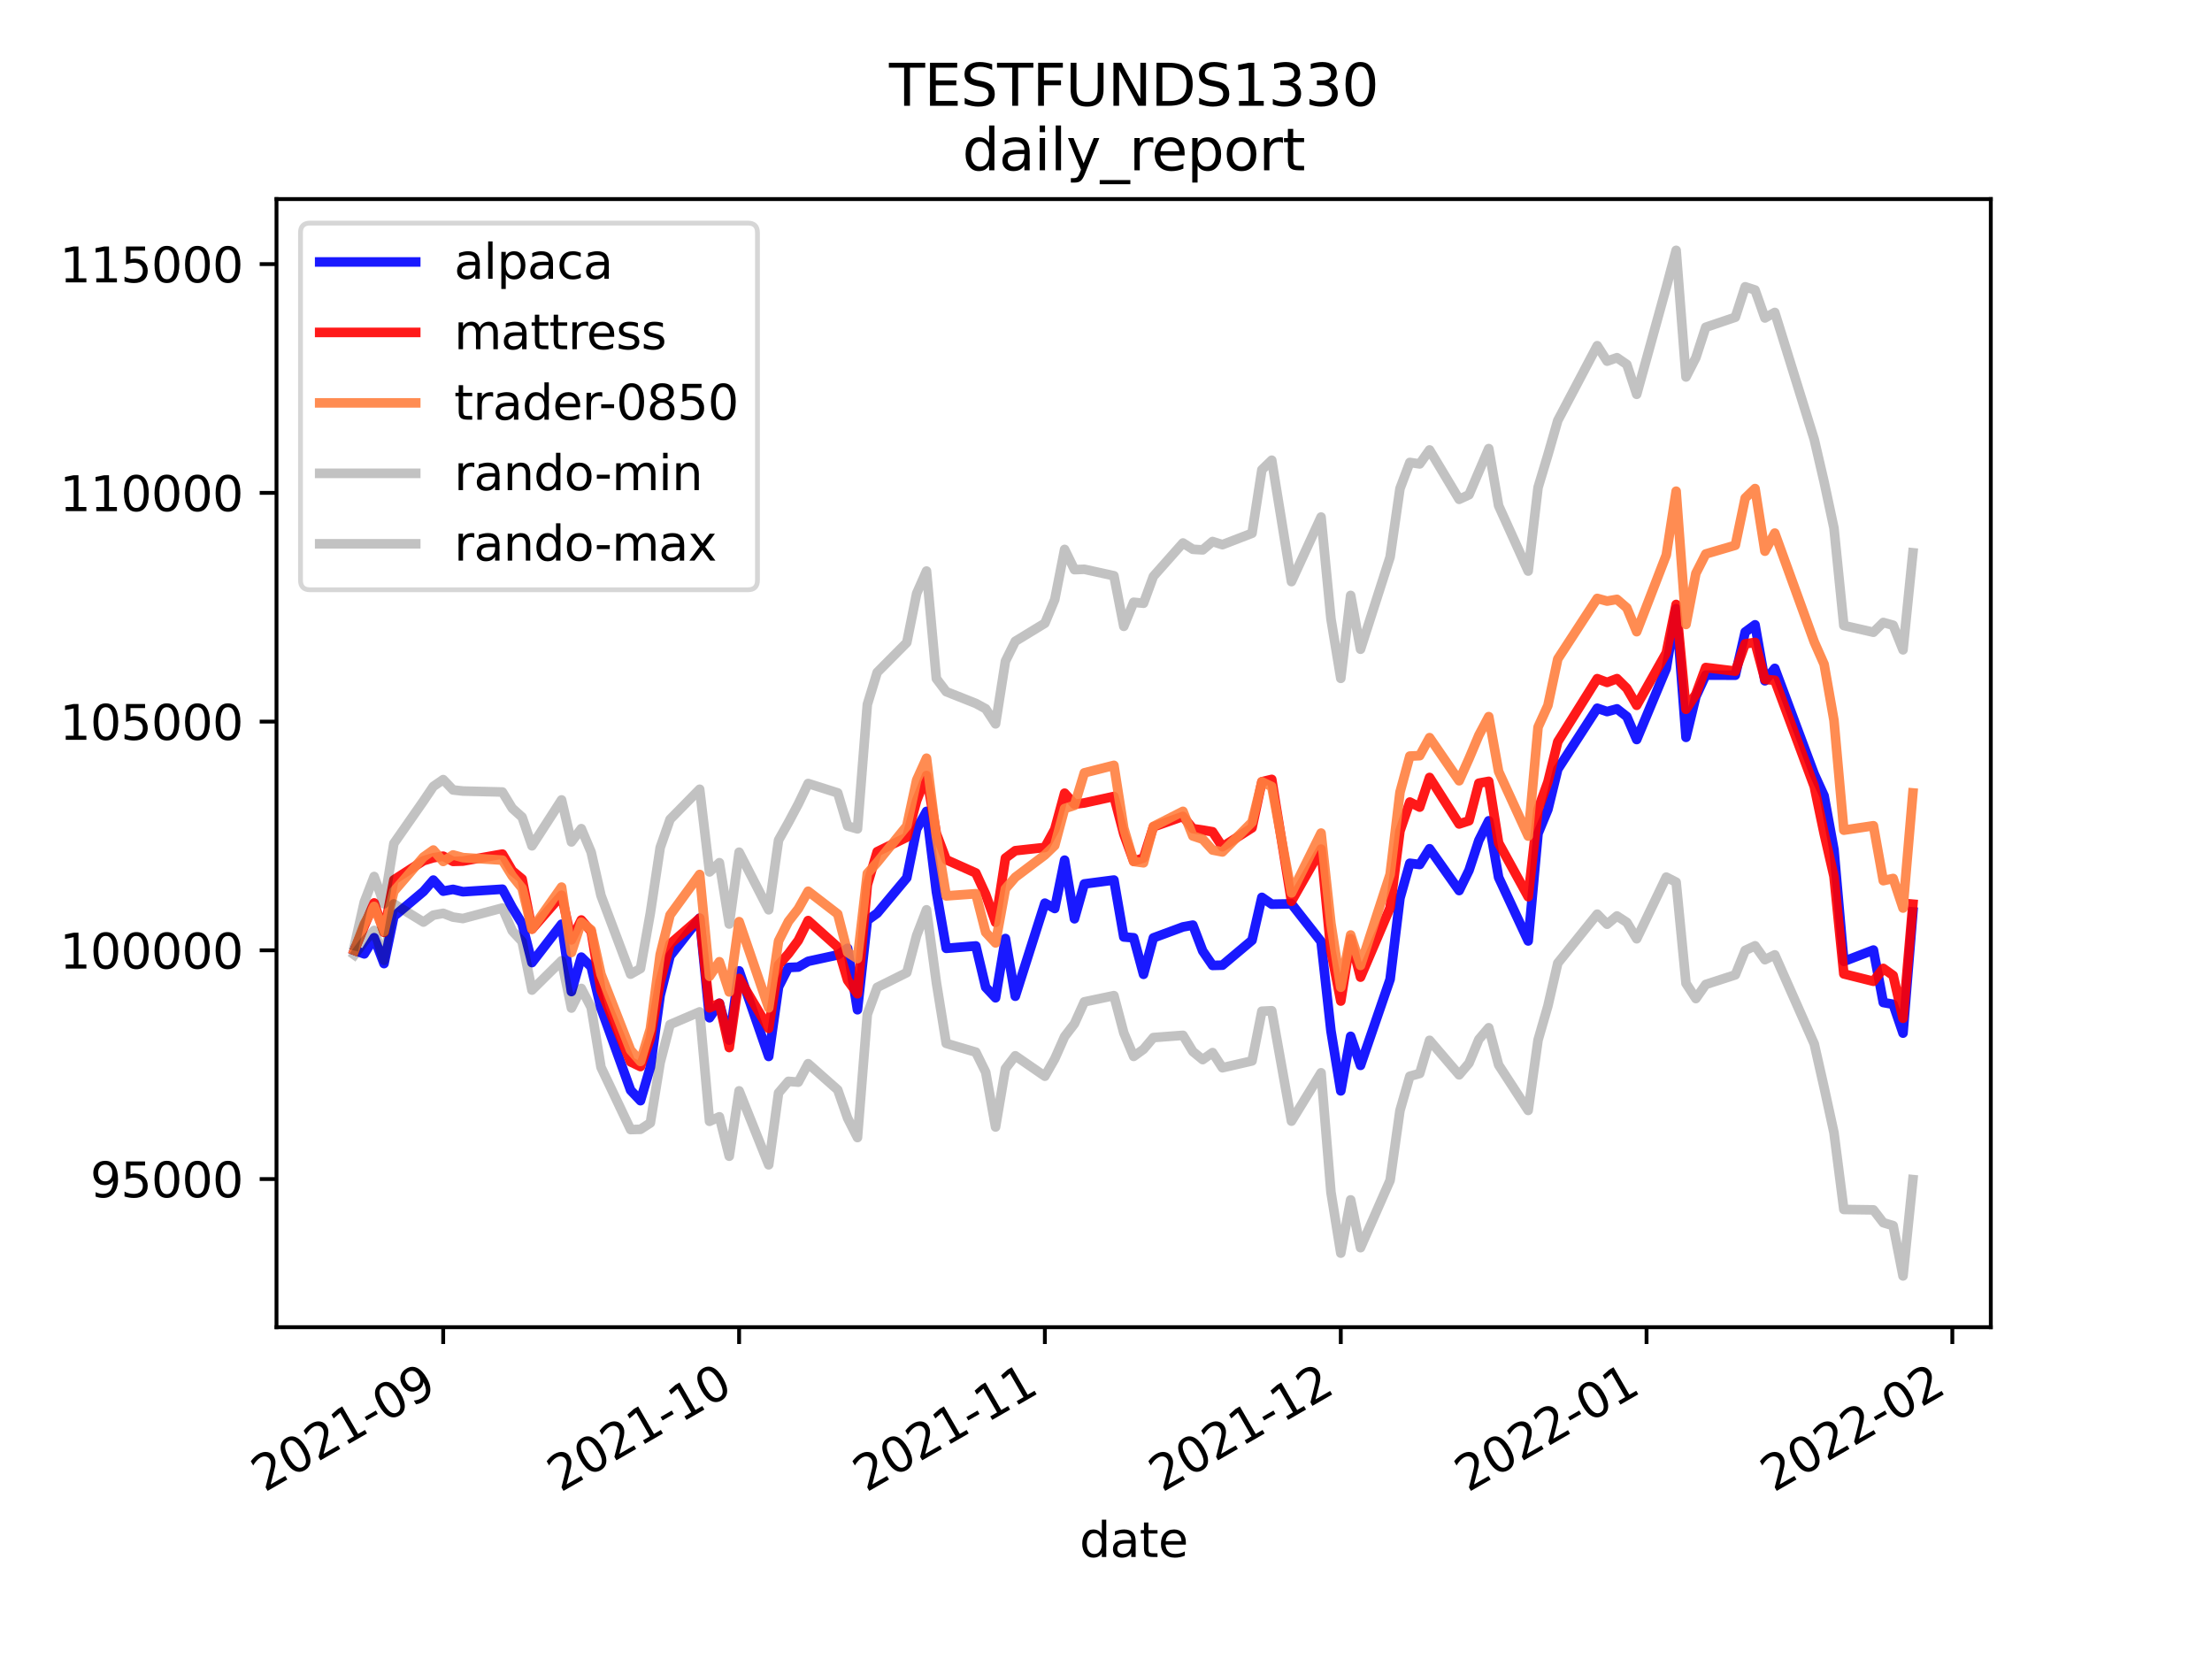 <?xml version="1.0" encoding="utf-8" standalone="no"?>
<!DOCTYPE svg PUBLIC "-//W3C//DTD SVG 1.1//EN"
  "http://www.w3.org/Graphics/SVG/1.1/DTD/svg11.dtd">
<svg height="345.6pt" version="1.1" viewBox="0 0 460.8 345.6" width="460.8pt" xmlns="http://www.w3.org/2000/svg" xmlns:xlink="http://www.w3.org/1999/xlink">
 <defs>
  <style type="text/css">*{stroke-linecap:butt;stroke-linejoin:round;}</style>
 </defs>
 <g id="figure_1">
  <g id="patch_1">
   <path d="M 0 345.6 
L 460.8 345.6 
L 460.8 0 
L 0 0 
z
" style="fill:#ffffff;"/>
  </g>
  <g id="axes_1">
   <g id="patch_2">
    <path d="M 57.6 276.48 
L 414.72 276.48 
L 414.72 41.472 
L 57.6 41.472 
z
" style="fill:#ffffff;"/>
   </g>
   <g id="matplotlib.axis_1">
    <g id="xtick_1">
     <g id="line2d_1">
      <defs>
       <path d="M 0 0 
L 0 3.5 
" id="md7db3841c1" style="stroke:#000000;stroke-width:0.8;"/>
      </defs>
      <g>
       <use style="stroke:#000000;stroke-width:0.8;" x="92.326" xlink:href="#md7db3841c1" y="276.48"/>
      </g>
     </g>
     <g id="text_1">
      <!-- 2021-09 -->
      <g transform="translate(55.101 310.952)rotate(-30)scale(0.1 -0.1)">
       <defs>
        <path d="M 1228 531 
L 3431 531 
L 3431 0 
L 469 0 
L 469 531 
Q 828 903 1448 1529 
Q 2069 2156 2228 2338 
Q 2531 2678 2651 2914 
Q 2772 3150 2772 3378 
Q 2772 3750 2511 3984 
Q 2250 4219 1831 4219 
Q 1534 4219 1204 4116 
Q 875 4013 500 3803 
L 500 4441 
Q 881 4594 1212 4672 
Q 1544 4750 1819 4750 
Q 2544 4750 2975 4387 
Q 3406 4025 3406 3419 
Q 3406 3131 3298 2873 
Q 3191 2616 2906 2266 
Q 2828 2175 2409 1742 
Q 1991 1309 1228 531 
z
" id="DejaVuSans-32" transform="scale(0.016)"/>
        <path d="M 2034 4250 
Q 1547 4250 1301 3770 
Q 1056 3291 1056 2328 
Q 1056 1369 1301 889 
Q 1547 409 2034 409 
Q 2525 409 2770 889 
Q 3016 1369 3016 2328 
Q 3016 3291 2770 3770 
Q 2525 4250 2034 4250 
z
M 2034 4750 
Q 2819 4750 3233 4129 
Q 3647 3509 3647 2328 
Q 3647 1150 3233 529 
Q 2819 -91 2034 -91 
Q 1250 -91 836 529 
Q 422 1150 422 2328 
Q 422 3509 836 4129 
Q 1250 4750 2034 4750 
z
" id="DejaVuSans-30" transform="scale(0.016)"/>
        <path d="M 794 531 
L 1825 531 
L 1825 4091 
L 703 3866 
L 703 4441 
L 1819 4666 
L 2450 4666 
L 2450 531 
L 3481 531 
L 3481 0 
L 794 0 
L 794 531 
z
" id="DejaVuSans-31" transform="scale(0.016)"/>
        <path d="M 313 2009 
L 1997 2009 
L 1997 1497 
L 313 1497 
L 313 2009 
z
" id="DejaVuSans-2d" transform="scale(0.016)"/>
        <path d="M 703 97 
L 703 672 
Q 941 559 1184 500 
Q 1428 441 1663 441 
Q 2288 441 2617 861 
Q 2947 1281 2994 2138 
Q 2813 1869 2534 1725 
Q 2256 1581 1919 1581 
Q 1219 1581 811 2004 
Q 403 2428 403 3163 
Q 403 3881 828 4315 
Q 1253 4750 1959 4750 
Q 2769 4750 3195 4129 
Q 3622 3509 3622 2328 
Q 3622 1225 3098 567 
Q 2575 -91 1691 -91 
Q 1453 -91 1209 -44 
Q 966 3 703 97 
z
M 1959 2075 
Q 2384 2075 2632 2365 
Q 2881 2656 2881 3163 
Q 2881 3666 2632 3958 
Q 2384 4250 1959 4250 
Q 1534 4250 1286 3958 
Q 1038 3666 1038 3163 
Q 1038 2656 1286 2365 
Q 1534 2075 1959 2075 
z
" id="DejaVuSans-39" transform="scale(0.016)"/>
       </defs>
       <use xlink:href="#DejaVuSans-32"/>
       <use x="63.623" xlink:href="#DejaVuSans-30"/>
       <use x="127.246" xlink:href="#DejaVuSans-32"/>
       <use x="190.869" xlink:href="#DejaVuSans-31"/>
       <use x="254.492" xlink:href="#DejaVuSans-2d"/>
       <use x="290.576" xlink:href="#DejaVuSans-30"/>
       <use x="354.199" xlink:href="#DejaVuSans-39"/>
      </g>
     </g>
    </g>
    <g id="xtick_2">
     <g id="line2d_2">
      <g>
       <use style="stroke:#000000;stroke-width:0.8;" x="153.969" xlink:href="#md7db3841c1" y="276.48"/>
      </g>
     </g>
     <g id="text_2">
      <!-- 2021-10 -->
      <g transform="translate(116.744 310.952)rotate(-30)scale(0.1 -0.1)">
       <use xlink:href="#DejaVuSans-32"/>
       <use x="63.623" xlink:href="#DejaVuSans-30"/>
       <use x="127.246" xlink:href="#DejaVuSans-32"/>
       <use x="190.869" xlink:href="#DejaVuSans-31"/>
       <use x="254.492" xlink:href="#DejaVuSans-2d"/>
       <use x="290.576" xlink:href="#DejaVuSans-31"/>
       <use x="354.199" xlink:href="#DejaVuSans-30"/>
      </g>
     </g>
    </g>
    <g id="xtick_3">
     <g id="line2d_3">
      <g>
       <use style="stroke:#000000;stroke-width:0.8;" x="217.667" xlink:href="#md7db3841c1" y="276.48"/>
      </g>
     </g>
     <g id="text_3">
      <!-- 2021-11 -->
      <g transform="translate(180.442 310.952)rotate(-30)scale(0.1 -0.1)">
       <use xlink:href="#DejaVuSans-32"/>
       <use x="63.623" xlink:href="#DejaVuSans-30"/>
       <use x="127.246" xlink:href="#DejaVuSans-32"/>
       <use x="190.869" xlink:href="#DejaVuSans-31"/>
       <use x="254.492" xlink:href="#DejaVuSans-2d"/>
       <use x="290.576" xlink:href="#DejaVuSans-31"/>
       <use x="354.199" xlink:href="#DejaVuSans-31"/>
      </g>
     </g>
    </g>
    <g id="xtick_4">
     <g id="line2d_4">
      <g>
       <use style="stroke:#000000;stroke-width:0.8;" x="279.31" xlink:href="#md7db3841c1" y="276.48"/>
      </g>
     </g>
     <g id="text_4">
      <!-- 2021-12 -->
      <g transform="translate(242.085 310.952)rotate(-30)scale(0.1 -0.1)">
       <use xlink:href="#DejaVuSans-32"/>
       <use x="63.623" xlink:href="#DejaVuSans-30"/>
       <use x="127.246" xlink:href="#DejaVuSans-32"/>
       <use x="190.869" xlink:href="#DejaVuSans-31"/>
       <use x="254.492" xlink:href="#DejaVuSans-2d"/>
       <use x="290.576" xlink:href="#DejaVuSans-31"/>
       <use x="354.199" xlink:href="#DejaVuSans-32"/>
      </g>
     </g>
    </g>
    <g id="xtick_5">
     <g id="line2d_5">
      <g>
       <use style="stroke:#000000;stroke-width:0.8;" x="343.008" xlink:href="#md7db3841c1" y="276.48"/>
      </g>
     </g>
     <g id="text_5">
      <!-- 2022-01 -->
      <g transform="translate(305.784 310.952)rotate(-30)scale(0.1 -0.1)">
       <use xlink:href="#DejaVuSans-32"/>
       <use x="63.623" xlink:href="#DejaVuSans-30"/>
       <use x="127.246" xlink:href="#DejaVuSans-32"/>
       <use x="190.869" xlink:href="#DejaVuSans-32"/>
       <use x="254.492" xlink:href="#DejaVuSans-2d"/>
       <use x="290.576" xlink:href="#DejaVuSans-30"/>
       <use x="354.199" xlink:href="#DejaVuSans-31"/>
      </g>
     </g>
    </g>
    <g id="xtick_6">
     <g id="line2d_6">
      <g>
       <use style="stroke:#000000;stroke-width:0.8;" x="406.706" xlink:href="#md7db3841c1" y="276.48"/>
      </g>
     </g>
     <g id="text_6">
      <!-- 2022-02 -->
      <g transform="translate(369.482 310.952)rotate(-30)scale(0.1 -0.1)">
       <use xlink:href="#DejaVuSans-32"/>
       <use x="63.623" xlink:href="#DejaVuSans-30"/>
       <use x="127.246" xlink:href="#DejaVuSans-32"/>
       <use x="190.869" xlink:href="#DejaVuSans-32"/>
       <use x="254.492" xlink:href="#DejaVuSans-2d"/>
       <use x="290.576" xlink:href="#DejaVuSans-30"/>
       <use x="354.199" xlink:href="#DejaVuSans-32"/>
      </g>
     </g>
    </g>
    <g id="text_7">
     <!-- date -->
     <g transform="translate(224.885 324.351)scale(0.1 -0.1)">
      <defs>
       <path d="M 2906 2969 
L 2906 4863 
L 3481 4863 
L 3481 0 
L 2906 0 
L 2906 525 
Q 2725 213 2448 61 
Q 2172 -91 1784 -91 
Q 1150 -91 751 415 
Q 353 922 353 1747 
Q 353 2572 751 3078 
Q 1150 3584 1784 3584 
Q 2172 3584 2448 3432 
Q 2725 3281 2906 2969 
z
M 947 1747 
Q 947 1113 1208 752 
Q 1469 391 1925 391 
Q 2381 391 2643 752 
Q 2906 1113 2906 1747 
Q 2906 2381 2643 2742 
Q 2381 3103 1925 3103 
Q 1469 3103 1208 2742 
Q 947 2381 947 1747 
z
" id="DejaVuSans-64" transform="scale(0.016)"/>
       <path d="M 2194 1759 
Q 1497 1759 1228 1600 
Q 959 1441 959 1056 
Q 959 750 1161 570 
Q 1363 391 1709 391 
Q 2188 391 2477 730 
Q 2766 1069 2766 1631 
L 2766 1759 
L 2194 1759 
z
M 3341 1997 
L 3341 0 
L 2766 0 
L 2766 531 
Q 2569 213 2275 61 
Q 1981 -91 1556 -91 
Q 1019 -91 701 211 
Q 384 513 384 1019 
Q 384 1609 779 1909 
Q 1175 2209 1959 2209 
L 2766 2209 
L 2766 2266 
Q 2766 2663 2505 2880 
Q 2244 3097 1772 3097 
Q 1472 3097 1187 3025 
Q 903 2953 641 2809 
L 641 3341 
Q 956 3463 1253 3523 
Q 1550 3584 1831 3584 
Q 2591 3584 2966 3190 
Q 3341 2797 3341 1997 
z
" id="DejaVuSans-61" transform="scale(0.016)"/>
       <path d="M 1172 4494 
L 1172 3500 
L 2356 3500 
L 2356 3053 
L 1172 3053 
L 1172 1153 
Q 1172 725 1289 603 
Q 1406 481 1766 481 
L 2356 481 
L 2356 0 
L 1766 0 
Q 1100 0 847 248 
Q 594 497 594 1153 
L 594 3053 
L 172 3053 
L 172 3500 
L 594 3500 
L 594 4494 
L 1172 4494 
z
" id="DejaVuSans-74" transform="scale(0.016)"/>
       <path d="M 3597 1894 
L 3597 1613 
L 953 1613 
Q 991 1019 1311 708 
Q 1631 397 2203 397 
Q 2534 397 2845 478 
Q 3156 559 3463 722 
L 3463 178 
Q 3153 47 2828 -22 
Q 2503 -91 2169 -91 
Q 1331 -91 842 396 
Q 353 884 353 1716 
Q 353 2575 817 3079 
Q 1281 3584 2069 3584 
Q 2775 3584 3186 3129 
Q 3597 2675 3597 1894 
z
M 3022 2063 
Q 3016 2534 2758 2815 
Q 2500 3097 2075 3097 
Q 1594 3097 1305 2825 
Q 1016 2553 972 2059 
L 3022 2063 
z
" id="DejaVuSans-65" transform="scale(0.016)"/>
      </defs>
      <use xlink:href="#DejaVuSans-64"/>
      <use x="63.477" xlink:href="#DejaVuSans-61"/>
      <use x="124.756" xlink:href="#DejaVuSans-74"/>
      <use x="163.965" xlink:href="#DejaVuSans-65"/>
     </g>
    </g>
   </g>
   <g id="matplotlib.axis_2">
    <g id="ytick_1">
     <g id="line2d_7">
      <defs>
       <path d="M 0 0 
L -3.5 0 
" id="m159c01c8e0" style="stroke:#000000;stroke-width:0.8;"/>
      </defs>
      <g>
       <use style="stroke:#000000;stroke-width:0.8;" x="57.6" xlink:href="#m159c01c8e0" y="245.619"/>
      </g>
     </g>
     <g id="text_8">
      <!-- 95000 -->
      <g transform="translate(18.788 249.418)scale(0.1 -0.1)">
       <defs>
        <path d="M 691 4666 
L 3169 4666 
L 3169 4134 
L 1269 4134 
L 1269 2991 
Q 1406 3038 1543 3061 
Q 1681 3084 1819 3084 
Q 2600 3084 3056 2656 
Q 3513 2228 3513 1497 
Q 3513 744 3044 326 
Q 2575 -91 1722 -91 
Q 1428 -91 1123 -41 
Q 819 9 494 109 
L 494 744 
Q 775 591 1075 516 
Q 1375 441 1709 441 
Q 2250 441 2565 725 
Q 2881 1009 2881 1497 
Q 2881 1984 2565 2268 
Q 2250 2553 1709 2553 
Q 1456 2553 1204 2497 
Q 953 2441 691 2322 
L 691 4666 
z
" id="DejaVuSans-35" transform="scale(0.016)"/>
       </defs>
       <use xlink:href="#DejaVuSans-39"/>
       <use x="63.623" xlink:href="#DejaVuSans-35"/>
       <use x="127.246" xlink:href="#DejaVuSans-30"/>
       <use x="190.869" xlink:href="#DejaVuSans-30"/>
       <use x="254.492" xlink:href="#DejaVuSans-30"/>
      </g>
     </g>
    </g>
    <g id="ytick_2">
     <g id="line2d_8">
      <g>
       <use style="stroke:#000000;stroke-width:0.8;" x="57.6" xlink:href="#m159c01c8e0" y="197.97"/>
      </g>
     </g>
     <g id="text_9">
      <!-- 100000 -->
      <g transform="translate(12.425 201.769)scale(0.1 -0.1)">
       <use xlink:href="#DejaVuSans-31"/>
       <use x="63.623" xlink:href="#DejaVuSans-30"/>
       <use x="127.246" xlink:href="#DejaVuSans-30"/>
       <use x="190.869" xlink:href="#DejaVuSans-30"/>
       <use x="254.492" xlink:href="#DejaVuSans-30"/>
       <use x="318.115" xlink:href="#DejaVuSans-30"/>
      </g>
     </g>
    </g>
    <g id="ytick_3">
     <g id="line2d_9">
      <g>
       <use style="stroke:#000000;stroke-width:0.8;" x="57.6" xlink:href="#m159c01c8e0" y="150.32"/>
      </g>
     </g>
     <g id="text_10">
      <!-- 105000 -->
      <g transform="translate(12.425 154.119)scale(0.1 -0.1)">
       <use xlink:href="#DejaVuSans-31"/>
       <use x="63.623" xlink:href="#DejaVuSans-30"/>
       <use x="127.246" xlink:href="#DejaVuSans-35"/>
       <use x="190.869" xlink:href="#DejaVuSans-30"/>
       <use x="254.492" xlink:href="#DejaVuSans-30"/>
       <use x="318.115" xlink:href="#DejaVuSans-30"/>
      </g>
     </g>
    </g>
    <g id="ytick_4">
     <g id="line2d_10">
      <g>
       <use style="stroke:#000000;stroke-width:0.8;" x="57.6" xlink:href="#m159c01c8e0" y="102.671"/>
      </g>
     </g>
     <g id="text_11">
      <!-- 110000 -->
      <g transform="translate(12.425 106.47)scale(0.1 -0.1)">
       <use xlink:href="#DejaVuSans-31"/>
       <use x="63.623" xlink:href="#DejaVuSans-31"/>
       <use x="127.246" xlink:href="#DejaVuSans-30"/>
       <use x="190.869" xlink:href="#DejaVuSans-30"/>
       <use x="254.492" xlink:href="#DejaVuSans-30"/>
       <use x="318.115" xlink:href="#DejaVuSans-30"/>
      </g>
     </g>
    </g>
    <g id="ytick_5">
     <g id="line2d_11">
      <g>
       <use style="stroke:#000000;stroke-width:0.8;" x="57.6" xlink:href="#m159c01c8e0" y="55.021"/>
      </g>
     </g>
     <g id="text_12">
      <!-- 115000 -->
      <g transform="translate(12.425 58.821)scale(0.1 -0.1)">
       <use xlink:href="#DejaVuSans-31"/>
       <use x="63.623" xlink:href="#DejaVuSans-31"/>
       <use x="127.246" xlink:href="#DejaVuSans-35"/>
       <use x="190.869" xlink:href="#DejaVuSans-30"/>
       <use x="254.492" xlink:href="#DejaVuSans-30"/>
       <use x="318.115" xlink:href="#DejaVuSans-30"/>
      </g>
     </g>
    </g>
   </g>
   <g id="line2d_12">
    <path clip-path="url(#p5c33382f3b)" d="M 73.833 197.97 
L 75.888 198.709 
L 77.942 195.347 
L 79.997 200.733 
L 82.052 190.893 
L 88.216 185.71 
L 90.271 183.338 
L 92.326 185.642 
L 94.38 185.275 
L 96.435 185.766 
L 104.654 185.237 
L 106.709 189.052 
L 108.764 192.422 
L 110.819 200.525 
L 116.983 192.532 
L 119.038 206.556 
L 121.093 199.387 
L 123.147 201.403 
L 125.202 210.032 
L 131.366 227.114 
L 133.421 229.293 
L 135.476 222.314 
L 137.531 207.341 
L 139.586 199.156 
L 145.75 191.258 
L 147.805 212.016 
L 149.859 208.997 
L 151.914 216.69 
L 153.969 202.247 
L 160.133 220.077 
L 162.188 205.58 
L 164.243 201.547 
L 166.298 201.457 
L 168.352 200.26 
L 174.517 198.922 
L 176.572 197.548 
L 178.626 210.349 
L 180.681 191.728 
L 182.736 190.245 
L 188.9 182.866 
L 190.955 172.696 
L 193.01 169.028 
L 195.064 185.766 
L 197.119 197.555 
L 203.284 197.057 
L 205.338 205.661 
L 207.393 207.859 
L 209.448 195.511 
L 211.503 207.533 
L 217.667 188.143 
L 219.722 189.257 
L 221.777 179.188 
L 223.831 191.396 
L 225.886 184.136 
L 232.05 183.33 
L 234.105 195.185 
L 236.16 195.355 
L 238.215 202.968 
L 240.27 195.377 
L 246.434 193.095 
L 248.489 192.718 
L 250.543 198.105 
L 252.598 201.111 
L 254.653 201.065 
L 260.817 195.883 
L 262.872 186.937 
L 264.927 188.36 
L 269.036 188.289 
L 275.201 196.141 
L 277.256 214.723 
L 279.31 227.252 
L 281.365 215.887 
L 283.42 221.938 
L 289.584 204.003 
L 291.639 187.089 
L 293.694 179.836 
L 295.748 180.093 
L 297.803 176.808 
L 303.968 185.519 
L 306.022 181.301 
L 308.077 175.06 
L 310.132 170.986 
L 312.187 182.769 
L 318.351 196.014 
L 320.406 173.625 
L 322.461 168.619 
L 324.515 160.241 
L 332.734 147.534 
L 334.789 148.234 
L 336.844 147.669 
L 338.899 149.279 
L 340.954 154.057 
L 347.118 139.256 
L 349.173 126.803 
L 351.227 153.603 
L 353.282 145.111 
L 355.337 140.638 
L 361.501 140.655 
L 363.556 131.658 
L 365.611 130.159 
L 367.666 141.821 
L 369.72 139.235 
L 377.94 161.268 
L 379.994 165.774 
L 382.049 177.001 
L 384.104 200.271 
L 390.268 197.913 
L 392.323 208.842 
L 394.378 209.209 
L 396.432 215.218 
L 398.487 189.966 
" style="fill:none;stroke:#0000ff;stroke-linecap:square;stroke-opacity:0.9;stroke-width:2;"/>
   </g>
   <g id="line2d_13">
    <path clip-path="url(#p5c33382f3b)" d="M 73.833 197.97 
L 75.888 192.918 
L 77.942 188.098 
L 79.997 194.216 
L 82.052 183.292 
L 88.216 179.306 
L 90.271 178.688 
L 92.326 178.359 
L 94.38 179.441 
L 96.435 179.379 
L 104.654 177.919 
L 106.709 181.396 
L 108.764 183.111 
L 110.819 193.546 
L 116.983 186.489 
L 119.038 195.791 
L 121.093 191.653 
L 123.147 194.039 
L 125.202 206.259 
L 131.366 221.202 
L 133.421 222.182 
L 135.476 216.32 
L 137.531 204.468 
L 139.586 196.64 
L 145.75 191.299 
L 147.805 209.959 
L 149.859 209.021 
L 151.914 218.229 
L 153.969 203.832 
L 160.133 214.236 
L 162.188 201.004 
L 164.243 198.692 
L 166.298 195.915 
L 168.352 191.772 
L 174.517 197.296 
L 176.572 204.211 
L 178.626 207.02 
L 180.681 184.334 
L 182.736 177.424 
L 188.9 174.406 
L 190.955 166.782 
L 193.01 161.557 
L 195.064 173.647 
L 197.119 179.095 
L 203.284 181.854 
L 205.338 186.33 
L 207.393 192.138 
L 209.448 178.756 
L 211.503 177.215 
L 217.667 176.538 
L 219.722 172.783 
L 221.777 165.232 
L 223.831 167.538 
L 225.886 167.268 
L 232.05 165.918 
L 234.105 173.735 
L 236.16 179.413 
L 238.215 178.73 
L 240.27 172.246 
L 246.434 170.072 
L 248.489 172.618 
L 250.543 172.922 
L 252.598 173.271 
L 254.653 176.394 
L 260.817 172.455 
L 262.872 162.856 
L 264.927 162.36 
L 269.036 187.751 
L 275.201 176.884 
L 277.256 198.022 
L 279.31 208.538 
L 281.365 195.537 
L 283.42 203.557 
L 289.584 189.102 
L 291.639 173.109 
L 293.694 167.081 
L 295.748 168.14 
L 297.803 161.961 
L 303.968 171.647 
L 306.022 170.981 
L 308.077 163.151 
L 310.132 162.769 
L 312.187 175.588 
L 318.351 186.805 
L 320.406 168.612 
L 322.461 162.887 
L 324.515 154.514 
L 332.734 141.379 
L 334.789 142.159 
L 336.844 141.371 
L 338.899 143.405 
L 340.954 146.93 
L 347.118 136.001 
L 349.173 125.92 
L 351.227 147.755 
L 353.282 144.621 
L 355.337 139.057 
L 361.501 139.809 
L 363.556 134.127 
L 365.611 133.825 
L 367.666 141.53 
L 369.72 141.712 
L 377.94 163.833 
L 379.994 173.628 
L 382.049 182.548 
L 384.104 202.88 
L 390.268 204.422 
L 392.323 201.738 
L 394.378 203.211 
L 396.432 212.123 
L 398.487 188.355 
" style="fill:none;stroke:#ff0000;stroke-linecap:square;stroke-opacity:0.9;stroke-width:2;"/>
   </g>
   <g id="line2d_14">
    <path clip-path="url(#p5c33382f3b)" d="M 73.833 197.97 
L 75.888 192.497 
L 77.942 188.817 
L 79.997 194.07 
L 82.052 185.686 
L 88.216 178.54 
L 90.271 177.08 
L 92.326 179.457 
L 94.38 178.099 
L 96.435 178.654 
L 104.654 179.183 
L 106.709 182.482 
L 108.764 185.025 
L 110.819 193.54 
L 116.983 184.802 
L 119.038 198.426 
L 121.093 192.119 
L 123.147 193.708 
L 125.202 202.966 
L 131.366 218.765 
L 133.421 221.115 
L 135.476 214.356 
L 137.531 198.841 
L 139.586 190.613 
L 145.75 182.168 
L 147.805 203.385 
L 149.859 200.348 
L 151.914 206.639 
L 153.969 191.998 
L 160.133 209.966 
L 162.188 196.031 
L 164.243 191.968 
L 166.298 189.319 
L 168.352 185.665 
L 174.517 190.413 
L 176.572 198.399 
L 178.626 199.698 
L 180.681 181.964 
L 182.736 179.659 
L 188.9 172.066 
L 190.955 162.514 
L 193.01 157.951 
L 195.064 174.228 
L 197.119 186.63 
L 203.284 186.181 
L 205.338 194.218 
L 207.393 196.429 
L 209.448 185.151 
L 211.503 182.754 
L 217.667 178.105 
L 219.722 176.131 
L 221.777 168.435 
L 223.831 167.771 
L 225.886 160.999 
L 232.05 159.436 
L 234.105 172.519 
L 236.16 179.457 
L 238.215 179.736 
L 240.27 172.157 
L 246.434 169.019 
L 248.489 174.148 
L 250.543 174.827 
L 252.598 177.076 
L 254.653 177.474 
L 260.817 171.281 
L 262.872 162.867 
L 264.927 163.85 
L 269.036 186.008 
L 275.201 173.548 
L 277.256 192.365 
L 279.31 205.656 
L 281.365 194.773 
L 283.42 201.112 
L 289.584 182.151 
L 291.639 165.046 
L 293.694 157.505 
L 295.748 157.42 
L 297.803 153.665 
L 303.968 162.649 
L 306.022 158.039 
L 308.077 153.162 
L 310.132 149.287 
L 312.187 160.712 
L 318.351 174.172 
L 320.406 151.473 
L 322.461 146.948 
L 324.515 137.275 
L 332.734 124.661 
L 334.789 125.22 
L 336.844 124.857 
L 338.899 126.631 
L 340.954 131.592 
L 347.118 115.621 
L 349.173 102.324 
L 351.227 130.084 
L 353.282 119.446 
L 355.337 115.404 
L 361.501 113.586 
L 363.556 103.762 
L 365.611 101.776 
L 367.666 114.82 
L 369.72 111.054 
L 377.94 133.726 
L 379.994 138.372 
L 382.049 150.061 
L 384.104 172.939 
L 390.268 172.017 
L 392.323 183.46 
L 394.378 183 
L 396.432 189.164 
L 398.487 165.181 
" style="fill:none;stroke:#ff8040;stroke-linecap:square;stroke-opacity:0.9;stroke-width:2;"/>
   </g>
   <g id="line2d_15">
    <path clip-path="url(#p5c33382f3b)" d="M 73.833 198.923 
L 75.888 196.113 
L 77.942 193.827 
L 79.997 200.053 
L 82.052 188.3 
L 88.216 192.082 
L 90.271 190.641 
L 92.326 190.262 
L 94.38 191.051 
L 96.435 191.343 
L 104.654 189.155 
L 106.709 193.911 
L 108.764 196.132 
L 110.819 206.248 
L 116.983 200.147 
L 119.038 209.997 
L 121.093 205.906 
L 123.147 209.854 
L 125.202 222.332 
L 131.366 235.309 
L 133.421 235.26 
L 135.476 233.926 
L 137.531 221.321 
L 139.586 213.431 
L 145.75 210.791 
L 147.805 233.59 
L 149.859 232.648 
L 151.914 240.859 
L 153.969 227.248 
L 160.133 242.654 
L 162.188 227.664 
L 164.243 225.264 
L 166.298 225.43 
L 168.352 221.586 
L 174.517 227.043 
L 176.572 232.935 
L 178.626 236.972 
L 180.681 211.302 
L 182.736 205.688 
L 188.9 202.613 
L 190.955 194.874 
L 193.01 189.53 
L 195.064 204.678 
L 197.119 217.356 
L 203.284 219.179 
L 205.338 223.356 
L 207.393 234.77 
L 209.448 222.619 
L 211.503 219.941 
L 217.667 224.192 
L 219.722 220.584 
L 221.777 215.944 
L 223.831 213.251 
L 225.886 208.702 
L 232.05 207.409 
L 234.105 215.168 
L 236.16 220.068 
L 238.215 218.579 
L 240.27 216.144 
L 246.434 215.681 
L 248.489 219.051 
L 250.543 220.734 
L 252.598 219.274 
L 254.653 222.432 
L 260.817 221.009 
L 262.872 210.657 
L 264.927 210.556 
L 269.036 233.553 
L 275.201 223.484 
L 277.256 248.327 
L 279.31 261.05 
L 281.365 249.958 
L 283.42 259.909 
L 289.584 245.886 
L 291.639 231.34 
L 293.694 224.201 
L 295.748 223.627 
L 297.803 216.718 
L 303.968 223.91 
L 306.022 221.474 
L 308.077 216.518 
L 310.132 214.1 
L 312.187 221.844 
L 318.351 231.319 
L 320.406 216.655 
L 322.461 209.545 
L 324.515 200.639 
L 332.734 190.435 
L 334.789 192.53 
L 336.844 190.814 
L 338.899 192.151 
L 340.954 195.565 
L 347.118 182.718 
L 349.173 183.771 
L 351.227 204.85 
L 353.282 208.021 
L 355.337 205.084 
L 361.501 203.078 
L 363.556 197.985 
L 365.611 197.029 
L 367.666 199.921 
L 369.72 198.914 
L 377.94 217.467 
L 379.994 226.539 
L 382.049 235.958 
L 384.104 251.954 
L 390.268 252.04 
L 392.323 254.706 
L 394.378 255.33 
L 396.432 265.798 
L 398.487 245.731 
" style="fill:none;stroke:#0d0d0d;stroke-linecap:square;stroke-opacity:0.25;stroke-width:2;"/>
   </g>
   <g id="line2d_16">
    <path clip-path="url(#p5c33382f3b)" d="M 73.833 197.017 
L 75.888 187.9 
L 77.942 182.592 
L 79.997 188.282 
L 82.052 175.707 
L 88.216 166.875 
L 90.271 163.827 
L 92.326 162.408 
L 94.38 164.56 
L 96.435 164.789 
L 104.654 164.99 
L 106.709 168.375 
L 108.764 170.223 
L 110.819 176.199 
L 116.983 166.64 
L 119.038 175.386 
L 121.093 172.625 
L 123.147 177.517 
L 125.202 186.574 
L 131.366 202.938 
L 133.421 201.765 
L 135.476 190.225 
L 137.531 176.568 
L 139.586 170.696 
L 145.75 164.418 
L 147.805 181.636 
L 149.859 179.718 
L 151.914 192.492 
L 153.969 177.531 
L 160.133 189.526 
L 162.188 175.014 
L 164.243 171.352 
L 166.298 167.495 
L 168.352 163.216 
L 174.517 165.177 
L 176.572 172.078 
L 178.626 172.674 
L 180.681 146.765 
L 182.736 140.074 
L 188.9 133.861 
L 190.955 123.633 
L 193.01 118.963 
L 195.064 141.362 
L 197.119 144.086 
L 203.284 146.533 
L 205.338 147.655 
L 207.393 150.794 
L 209.448 137.741 
L 211.503 133.593 
L 217.667 129.83 
L 219.722 124.904 
L 221.777 114.457 
L 223.831 118.666 
L 225.886 118.592 
L 232.05 119.94 
L 234.105 130.476 
L 236.16 125.465 
L 238.215 125.667 
L 240.27 120.069 
L 246.434 113.114 
L 248.489 114.428 
L 250.543 114.551 
L 252.598 112.81 
L 254.653 113.466 
L 260.817 111.087 
L 262.872 97.858 
L 264.927 95.876 
L 269.036 121.158 
L 275.201 107.713 
L 277.256 128.887 
L 279.31 141.316 
L 281.365 124.037 
L 283.42 135.242 
L 289.584 116.03 
L 291.639 101.787 
L 293.694 96.336 
L 295.748 96.643 
L 297.803 93.737 
L 303.968 104.015 
L 306.022 103.066 
L 308.077 98.237 
L 310.132 93.451 
L 312.187 105.335 
L 318.351 118.964 
L 320.406 101.552 
L 322.461 94.741 
L 324.515 87.602 
L 332.734 72.016 
L 334.789 75.234 
L 336.844 74.516 
L 338.899 75.928 
L 340.954 82.141 
L 347.118 59.86 
L 349.173 52.154 
L 351.227 78.528 
L 353.282 74.508 
L 355.337 68.173 
L 361.501 66.082 
L 363.556 59.744 
L 365.611 60.416 
L 367.666 66.24 
L 369.72 65.086 
L 377.94 91.547 
L 379.994 100.383 
L 382.049 110.012 
L 384.104 130.304 
L 390.268 131.707 
L 392.323 129.672 
L 394.378 130.248 
L 396.432 135.372 
L 398.487 115.154 
" style="fill:none;stroke:#0d0d0d;stroke-linecap:square;stroke-opacity:0.25;stroke-width:2;"/>
   </g>
   <g id="patch_3">
    <path d="M 57.6 276.48 
L 57.6 41.472 
" style="fill:none;stroke:#000000;stroke-linecap:square;stroke-linejoin:miter;stroke-width:0.8;"/>
   </g>
   <g id="patch_4">
    <path d="M 414.72 276.48 
L 414.72 41.472 
" style="fill:none;stroke:#000000;stroke-linecap:square;stroke-linejoin:miter;stroke-width:0.8;"/>
   </g>
   <g id="patch_5">
    <path d="M 57.6 276.48 
L 414.72 276.48 
" style="fill:none;stroke:#000000;stroke-linecap:square;stroke-linejoin:miter;stroke-width:0.8;"/>
   </g>
   <g id="patch_6">
    <path d="M 57.6 41.472 
L 414.72 41.472 
" style="fill:none;stroke:#000000;stroke-linecap:square;stroke-linejoin:miter;stroke-width:0.8;"/>
   </g>
   <g id="text_13">
    <!-- TESTFUNDS1330 -->
    <g transform="translate(185.2 22.035)scale(0.12 -0.12)">
     <defs>
      <path d="M -19 4666 
L 3928 4666 
L 3928 4134 
L 2272 4134 
L 2272 0 
L 1638 0 
L 1638 4134 
L -19 4134 
L -19 4666 
z
" id="DejaVuSans-54" transform="scale(0.016)"/>
      <path d="M 628 4666 
L 3578 4666 
L 3578 4134 
L 1259 4134 
L 1259 2753 
L 3481 2753 
L 3481 2222 
L 1259 2222 
L 1259 531 
L 3634 531 
L 3634 0 
L 628 0 
L 628 4666 
z
" id="DejaVuSans-45" transform="scale(0.016)"/>
      <path d="M 3425 4513 
L 3425 3897 
Q 3066 4069 2747 4153 
Q 2428 4238 2131 4238 
Q 1616 4238 1336 4038 
Q 1056 3838 1056 3469 
Q 1056 3159 1242 3001 
Q 1428 2844 1947 2747 
L 2328 2669 
Q 3034 2534 3370 2195 
Q 3706 1856 3706 1288 
Q 3706 609 3251 259 
Q 2797 -91 1919 -91 
Q 1588 -91 1214 -16 
Q 841 59 441 206 
L 441 856 
Q 825 641 1194 531 
Q 1563 422 1919 422 
Q 2459 422 2753 634 
Q 3047 847 3047 1241 
Q 3047 1584 2836 1778 
Q 2625 1972 2144 2069 
L 1759 2144 
Q 1053 2284 737 2584 
Q 422 2884 422 3419 
Q 422 4038 858 4394 
Q 1294 4750 2059 4750 
Q 2388 4750 2728 4690 
Q 3069 4631 3425 4513 
z
" id="DejaVuSans-53" transform="scale(0.016)"/>
      <path d="M 628 4666 
L 3309 4666 
L 3309 4134 
L 1259 4134 
L 1259 2759 
L 3109 2759 
L 3109 2228 
L 1259 2228 
L 1259 0 
L 628 0 
L 628 4666 
z
" id="DejaVuSans-46" transform="scale(0.016)"/>
      <path d="M 556 4666 
L 1191 4666 
L 1191 1831 
Q 1191 1081 1462 751 
Q 1734 422 2344 422 
Q 2950 422 3222 751 
Q 3494 1081 3494 1831 
L 3494 4666 
L 4128 4666 
L 4128 1753 
Q 4128 841 3676 375 
Q 3225 -91 2344 -91 
Q 1459 -91 1007 375 
Q 556 841 556 1753 
L 556 4666 
z
" id="DejaVuSans-55" transform="scale(0.016)"/>
      <path d="M 628 4666 
L 1478 4666 
L 3547 763 
L 3547 4666 
L 4159 4666 
L 4159 0 
L 3309 0 
L 1241 3903 
L 1241 0 
L 628 0 
L 628 4666 
z
" id="DejaVuSans-4e" transform="scale(0.016)"/>
      <path d="M 1259 4147 
L 1259 519 
L 2022 519 
Q 2988 519 3436 956 
Q 3884 1394 3884 2338 
Q 3884 3275 3436 3711 
Q 2988 4147 2022 4147 
L 1259 4147 
z
M 628 4666 
L 1925 4666 
Q 3281 4666 3915 4102 
Q 4550 3538 4550 2338 
Q 4550 1131 3912 565 
Q 3275 0 1925 0 
L 628 0 
L 628 4666 
z
" id="DejaVuSans-44" transform="scale(0.016)"/>
      <path d="M 2597 2516 
Q 3050 2419 3304 2112 
Q 3559 1806 3559 1356 
Q 3559 666 3084 287 
Q 2609 -91 1734 -91 
Q 1441 -91 1130 -33 
Q 819 25 488 141 
L 488 750 
Q 750 597 1062 519 
Q 1375 441 1716 441 
Q 2309 441 2620 675 
Q 2931 909 2931 1356 
Q 2931 1769 2642 2001 
Q 2353 2234 1838 2234 
L 1294 2234 
L 1294 2753 
L 1863 2753 
Q 2328 2753 2575 2939 
Q 2822 3125 2822 3475 
Q 2822 3834 2567 4026 
Q 2313 4219 1838 4219 
Q 1578 4219 1281 4162 
Q 984 4106 628 3988 
L 628 4550 
Q 988 4650 1302 4700 
Q 1616 4750 1894 4750 
Q 2613 4750 3031 4423 
Q 3450 4097 3450 3541 
Q 3450 3153 3228 2886 
Q 3006 2619 2597 2516 
z
" id="DejaVuSans-33" transform="scale(0.016)"/>
     </defs>
     <use xlink:href="#DejaVuSans-54"/>
     <use x="61.084" xlink:href="#DejaVuSans-45"/>
     <use x="124.268" xlink:href="#DejaVuSans-53"/>
     <use x="187.744" xlink:href="#DejaVuSans-54"/>
     <use x="248.828" xlink:href="#DejaVuSans-46"/>
     <use x="306.348" xlink:href="#DejaVuSans-55"/>
     <use x="379.541" xlink:href="#DejaVuSans-4e"/>
     <use x="454.346" xlink:href="#DejaVuSans-44"/>
     <use x="531.348" xlink:href="#DejaVuSans-53"/>
     <use x="594.824" xlink:href="#DejaVuSans-31"/>
     <use x="658.447" xlink:href="#DejaVuSans-33"/>
     <use x="722.07" xlink:href="#DejaVuSans-33"/>
     <use x="785.693" xlink:href="#DejaVuSans-30"/>
    </g>
    <!-- daily_report -->
    <g transform="translate(200.467 35.472)scale(0.12 -0.12)">
     <defs>
      <path d="M 603 3500 
L 1178 3500 
L 1178 0 
L 603 0 
L 603 3500 
z
M 603 4863 
L 1178 4863 
L 1178 4134 
L 603 4134 
L 603 4863 
z
" id="DejaVuSans-69" transform="scale(0.016)"/>
      <path d="M 603 4863 
L 1178 4863 
L 1178 0 
L 603 0 
L 603 4863 
z
" id="DejaVuSans-6c" transform="scale(0.016)"/>
      <path d="M 2059 -325 
Q 1816 -950 1584 -1140 
Q 1353 -1331 966 -1331 
L 506 -1331 
L 506 -850 
L 844 -850 
Q 1081 -850 1212 -737 
Q 1344 -625 1503 -206 
L 1606 56 
L 191 3500 
L 800 3500 
L 1894 763 
L 2988 3500 
L 3597 3500 
L 2059 -325 
z
" id="DejaVuSans-79" transform="scale(0.016)"/>
      <path d="M 3263 -1063 
L 3263 -1509 
L -63 -1509 
L -63 -1063 
L 3263 -1063 
z
" id="DejaVuSans-5f" transform="scale(0.016)"/>
      <path d="M 2631 2963 
Q 2534 3019 2420 3045 
Q 2306 3072 2169 3072 
Q 1681 3072 1420 2755 
Q 1159 2438 1159 1844 
L 1159 0 
L 581 0 
L 581 3500 
L 1159 3500 
L 1159 2956 
Q 1341 3275 1631 3429 
Q 1922 3584 2338 3584 
Q 2397 3584 2469 3576 
Q 2541 3569 2628 3553 
L 2631 2963 
z
" id="DejaVuSans-72" transform="scale(0.016)"/>
      <path d="M 1159 525 
L 1159 -1331 
L 581 -1331 
L 581 3500 
L 1159 3500 
L 1159 2969 
Q 1341 3281 1617 3432 
Q 1894 3584 2278 3584 
Q 2916 3584 3314 3078 
Q 3713 2572 3713 1747 
Q 3713 922 3314 415 
Q 2916 -91 2278 -91 
Q 1894 -91 1617 61 
Q 1341 213 1159 525 
z
M 3116 1747 
Q 3116 2381 2855 2742 
Q 2594 3103 2138 3103 
Q 1681 3103 1420 2742 
Q 1159 2381 1159 1747 
Q 1159 1113 1420 752 
Q 1681 391 2138 391 
Q 2594 391 2855 752 
Q 3116 1113 3116 1747 
z
" id="DejaVuSans-70" transform="scale(0.016)"/>
      <path d="M 1959 3097 
Q 1497 3097 1228 2736 
Q 959 2375 959 1747 
Q 959 1119 1226 758 
Q 1494 397 1959 397 
Q 2419 397 2687 759 
Q 2956 1122 2956 1747 
Q 2956 2369 2687 2733 
Q 2419 3097 1959 3097 
z
M 1959 3584 
Q 2709 3584 3137 3096 
Q 3566 2609 3566 1747 
Q 3566 888 3137 398 
Q 2709 -91 1959 -91 
Q 1206 -91 779 398 
Q 353 888 353 1747 
Q 353 2609 779 3096 
Q 1206 3584 1959 3584 
z
" id="DejaVuSans-6f" transform="scale(0.016)"/>
     </defs>
     <use xlink:href="#DejaVuSans-64"/>
     <use x="63.477" xlink:href="#DejaVuSans-61"/>
     <use x="124.756" xlink:href="#DejaVuSans-69"/>
     <use x="152.539" xlink:href="#DejaVuSans-6c"/>
     <use x="180.322" xlink:href="#DejaVuSans-79"/>
     <use x="239.502" xlink:href="#DejaVuSans-5f"/>
     <use x="289.502" xlink:href="#DejaVuSans-72"/>
     <use x="328.365" xlink:href="#DejaVuSans-65"/>
     <use x="389.889" xlink:href="#DejaVuSans-70"/>
     <use x="453.365" xlink:href="#DejaVuSans-6f"/>
     <use x="514.547" xlink:href="#DejaVuSans-72"/>
     <use x="555.66" xlink:href="#DejaVuSans-74"/>
    </g>
   </g>
   <g id="legend_1">
    <g id="patch_7">
     <path d="M 64.6 122.863 
L 155.792 122.863 
Q 157.792 122.863 157.792 120.863 
L 157.792 48.472 
Q 157.792 46.472 155.792 46.472 
L 64.6 46.472 
Q 62.6 46.472 62.6 48.472 
L 62.6 120.863 
Q 62.6 122.863 64.6 122.863 
z
" style="fill:#ffffff;opacity:0.8;stroke:#cccccc;stroke-linejoin:miter;"/>
    </g>
    <g id="line2d_17">
     <path d="M 66.6 54.57 
L 86.6 54.57 
" style="fill:none;stroke:#0000ff;stroke-linecap:square;stroke-opacity:0.9;stroke-width:2;"/>
    </g>
    <g id="line2d_18"/>
    <g id="text_14">
     <!-- alpaca -->
     <g transform="translate(94.6 58.07)scale(0.1 -0.1)">
      <defs>
       <path d="M 3122 3366 
L 3122 2828 
Q 2878 2963 2633 3030 
Q 2388 3097 2138 3097 
Q 1578 3097 1268 2742 
Q 959 2388 959 1747 
Q 959 1106 1268 751 
Q 1578 397 2138 397 
Q 2388 397 2633 464 
Q 2878 531 3122 666 
L 3122 134 
Q 2881 22 2623 -34 
Q 2366 -91 2075 -91 
Q 1284 -91 818 406 
Q 353 903 353 1747 
Q 353 2603 823 3093 
Q 1294 3584 2113 3584 
Q 2378 3584 2631 3529 
Q 2884 3475 3122 3366 
z
" id="DejaVuSans-63" transform="scale(0.016)"/>
      </defs>
      <use xlink:href="#DejaVuSans-61"/>
      <use x="61.279" xlink:href="#DejaVuSans-6c"/>
      <use x="89.062" xlink:href="#DejaVuSans-70"/>
      <use x="152.539" xlink:href="#DejaVuSans-61"/>
      <use x="213.818" xlink:href="#DejaVuSans-63"/>
      <use x="268.799" xlink:href="#DejaVuSans-61"/>
     </g>
    </g>
    <g id="line2d_19">
     <path d="M 66.6 69.249 
L 86.6 69.249 
" style="fill:none;stroke:#ff0000;stroke-linecap:square;stroke-opacity:0.9;stroke-width:2;"/>
    </g>
    <g id="line2d_20"/>
    <g id="text_15">
     <!-- mattress -->
     <g transform="translate(94.6 72.749)scale(0.1 -0.1)">
      <defs>
       <path d="M 3328 2828 
Q 3544 3216 3844 3400 
Q 4144 3584 4550 3584 
Q 5097 3584 5394 3201 
Q 5691 2819 5691 2113 
L 5691 0 
L 5113 0 
L 5113 2094 
Q 5113 2597 4934 2840 
Q 4756 3084 4391 3084 
Q 3944 3084 3684 2787 
Q 3425 2491 3425 1978 
L 3425 0 
L 2847 0 
L 2847 2094 
Q 2847 2600 2669 2842 
Q 2491 3084 2119 3084 
Q 1678 3084 1418 2786 
Q 1159 2488 1159 1978 
L 1159 0 
L 581 0 
L 581 3500 
L 1159 3500 
L 1159 2956 
Q 1356 3278 1631 3431 
Q 1906 3584 2284 3584 
Q 2666 3584 2933 3390 
Q 3200 3197 3328 2828 
z
" id="DejaVuSans-6d" transform="scale(0.016)"/>
       <path d="M 2834 3397 
L 2834 2853 
Q 2591 2978 2328 3040 
Q 2066 3103 1784 3103 
Q 1356 3103 1142 2972 
Q 928 2841 928 2578 
Q 928 2378 1081 2264 
Q 1234 2150 1697 2047 
L 1894 2003 
Q 2506 1872 2764 1633 
Q 3022 1394 3022 966 
Q 3022 478 2636 193 
Q 2250 -91 1575 -91 
Q 1294 -91 989 -36 
Q 684 19 347 128 
L 347 722 
Q 666 556 975 473 
Q 1284 391 1588 391 
Q 1994 391 2212 530 
Q 2431 669 2431 922 
Q 2431 1156 2273 1281 
Q 2116 1406 1581 1522 
L 1381 1569 
Q 847 1681 609 1914 
Q 372 2147 372 2553 
Q 372 3047 722 3315 
Q 1072 3584 1716 3584 
Q 2034 3584 2315 3537 
Q 2597 3491 2834 3397 
z
" id="DejaVuSans-73" transform="scale(0.016)"/>
      </defs>
      <use xlink:href="#DejaVuSans-6d"/>
      <use x="97.412" xlink:href="#DejaVuSans-61"/>
      <use x="158.691" xlink:href="#DejaVuSans-74"/>
      <use x="197.9" xlink:href="#DejaVuSans-74"/>
      <use x="237.109" xlink:href="#DejaVuSans-72"/>
      <use x="275.973" xlink:href="#DejaVuSans-65"/>
      <use x="337.496" xlink:href="#DejaVuSans-73"/>
      <use x="389.596" xlink:href="#DejaVuSans-73"/>
     </g>
    </g>
    <g id="line2d_21">
     <path d="M 66.6 83.927 
L 86.6 83.927 
" style="fill:none;stroke:#ff8040;stroke-linecap:square;stroke-opacity:0.9;stroke-width:2;"/>
    </g>
    <g id="line2d_22"/>
    <g id="text_16">
     <!-- trader-0850 -->
     <g transform="translate(94.6 87.427)scale(0.1 -0.1)">
      <defs>
       <path d="M 2034 2216 
Q 1584 2216 1326 1975 
Q 1069 1734 1069 1313 
Q 1069 891 1326 650 
Q 1584 409 2034 409 
Q 2484 409 2743 651 
Q 3003 894 3003 1313 
Q 3003 1734 2745 1975 
Q 2488 2216 2034 2216 
z
M 1403 2484 
Q 997 2584 770 2862 
Q 544 3141 544 3541 
Q 544 4100 942 4425 
Q 1341 4750 2034 4750 
Q 2731 4750 3128 4425 
Q 3525 4100 3525 3541 
Q 3525 3141 3298 2862 
Q 3072 2584 2669 2484 
Q 3125 2378 3379 2068 
Q 3634 1759 3634 1313 
Q 3634 634 3220 271 
Q 2806 -91 2034 -91 
Q 1263 -91 848 271 
Q 434 634 434 1313 
Q 434 1759 690 2068 
Q 947 2378 1403 2484 
z
M 1172 3481 
Q 1172 3119 1398 2916 
Q 1625 2713 2034 2713 
Q 2441 2713 2670 2916 
Q 2900 3119 2900 3481 
Q 2900 3844 2670 4047 
Q 2441 4250 2034 4250 
Q 1625 4250 1398 4047 
Q 1172 3844 1172 3481 
z
" id="DejaVuSans-38" transform="scale(0.016)"/>
      </defs>
      <use xlink:href="#DejaVuSans-74"/>
      <use x="39.209" xlink:href="#DejaVuSans-72"/>
      <use x="80.322" xlink:href="#DejaVuSans-61"/>
      <use x="141.602" xlink:href="#DejaVuSans-64"/>
      <use x="205.078" xlink:href="#DejaVuSans-65"/>
      <use x="266.602" xlink:href="#DejaVuSans-72"/>
      <use x="301.34" xlink:href="#DejaVuSans-2d"/>
      <use x="337.424" xlink:href="#DejaVuSans-30"/>
      <use x="401.047" xlink:href="#DejaVuSans-38"/>
      <use x="464.67" xlink:href="#DejaVuSans-35"/>
      <use x="528.293" xlink:href="#DejaVuSans-30"/>
     </g>
    </g>
    <g id="line2d_23">
     <path d="M 66.6 98.605 
L 86.6 98.605 
" style="fill:none;stroke:#0d0d0d;stroke-linecap:square;stroke-opacity:0.25;stroke-width:2;"/>
    </g>
    <g id="line2d_24"/>
    <g id="text_17">
     <!-- rando-min -->
     <g transform="translate(94.6 102.105)scale(0.1 -0.1)">
      <defs>
       <path d="M 3513 2113 
L 3513 0 
L 2938 0 
L 2938 2094 
Q 2938 2591 2744 2837 
Q 2550 3084 2163 3084 
Q 1697 3084 1428 2787 
Q 1159 2491 1159 1978 
L 1159 0 
L 581 0 
L 581 3500 
L 1159 3500 
L 1159 2956 
Q 1366 3272 1645 3428 
Q 1925 3584 2291 3584 
Q 2894 3584 3203 3211 
Q 3513 2838 3513 2113 
z
" id="DejaVuSans-6e" transform="scale(0.016)"/>
      </defs>
      <use xlink:href="#DejaVuSans-72"/>
      <use x="41.113" xlink:href="#DejaVuSans-61"/>
      <use x="102.393" xlink:href="#DejaVuSans-6e"/>
      <use x="165.771" xlink:href="#DejaVuSans-64"/>
      <use x="229.248" xlink:href="#DejaVuSans-6f"/>
      <use x="292.305" xlink:href="#DejaVuSans-2d"/>
      <use x="328.389" xlink:href="#DejaVuSans-6d"/>
      <use x="425.801" xlink:href="#DejaVuSans-69"/>
      <use x="453.584" xlink:href="#DejaVuSans-6e"/>
     </g>
    </g>
    <g id="line2d_25">
     <path d="M 66.6 113.283 
L 86.6 113.283 
" style="fill:none;stroke:#0d0d0d;stroke-linecap:square;stroke-opacity:0.25;stroke-width:2;"/>
    </g>
    <g id="line2d_26"/>
    <g id="text_18">
     <!-- rando-max -->
     <g transform="translate(94.6 116.783)scale(0.1 -0.1)">
      <defs>
       <path d="M 3513 3500 
L 2247 1797 
L 3578 0 
L 2900 0 
L 1881 1375 
L 863 0 
L 184 0 
L 1544 1831 
L 300 3500 
L 978 3500 
L 1906 2253 
L 2834 3500 
L 3513 3500 
z
" id="DejaVuSans-78" transform="scale(0.016)"/>
      </defs>
      <use xlink:href="#DejaVuSans-72"/>
      <use x="41.113" xlink:href="#DejaVuSans-61"/>
      <use x="102.393" xlink:href="#DejaVuSans-6e"/>
      <use x="165.771" xlink:href="#DejaVuSans-64"/>
      <use x="229.248" xlink:href="#DejaVuSans-6f"/>
      <use x="292.305" xlink:href="#DejaVuSans-2d"/>
      <use x="328.389" xlink:href="#DejaVuSans-6d"/>
      <use x="425.801" xlink:href="#DejaVuSans-61"/>
      <use x="487.08" xlink:href="#DejaVuSans-78"/>
     </g>
    </g>
   </g>
  </g>
 </g>
 <defs>
  <clipPath id="p5c33382f3b">
   <rect height="235.008" width="357.12" x="57.6" y="41.472"/>
  </clipPath>
 </defs>
</svg>
